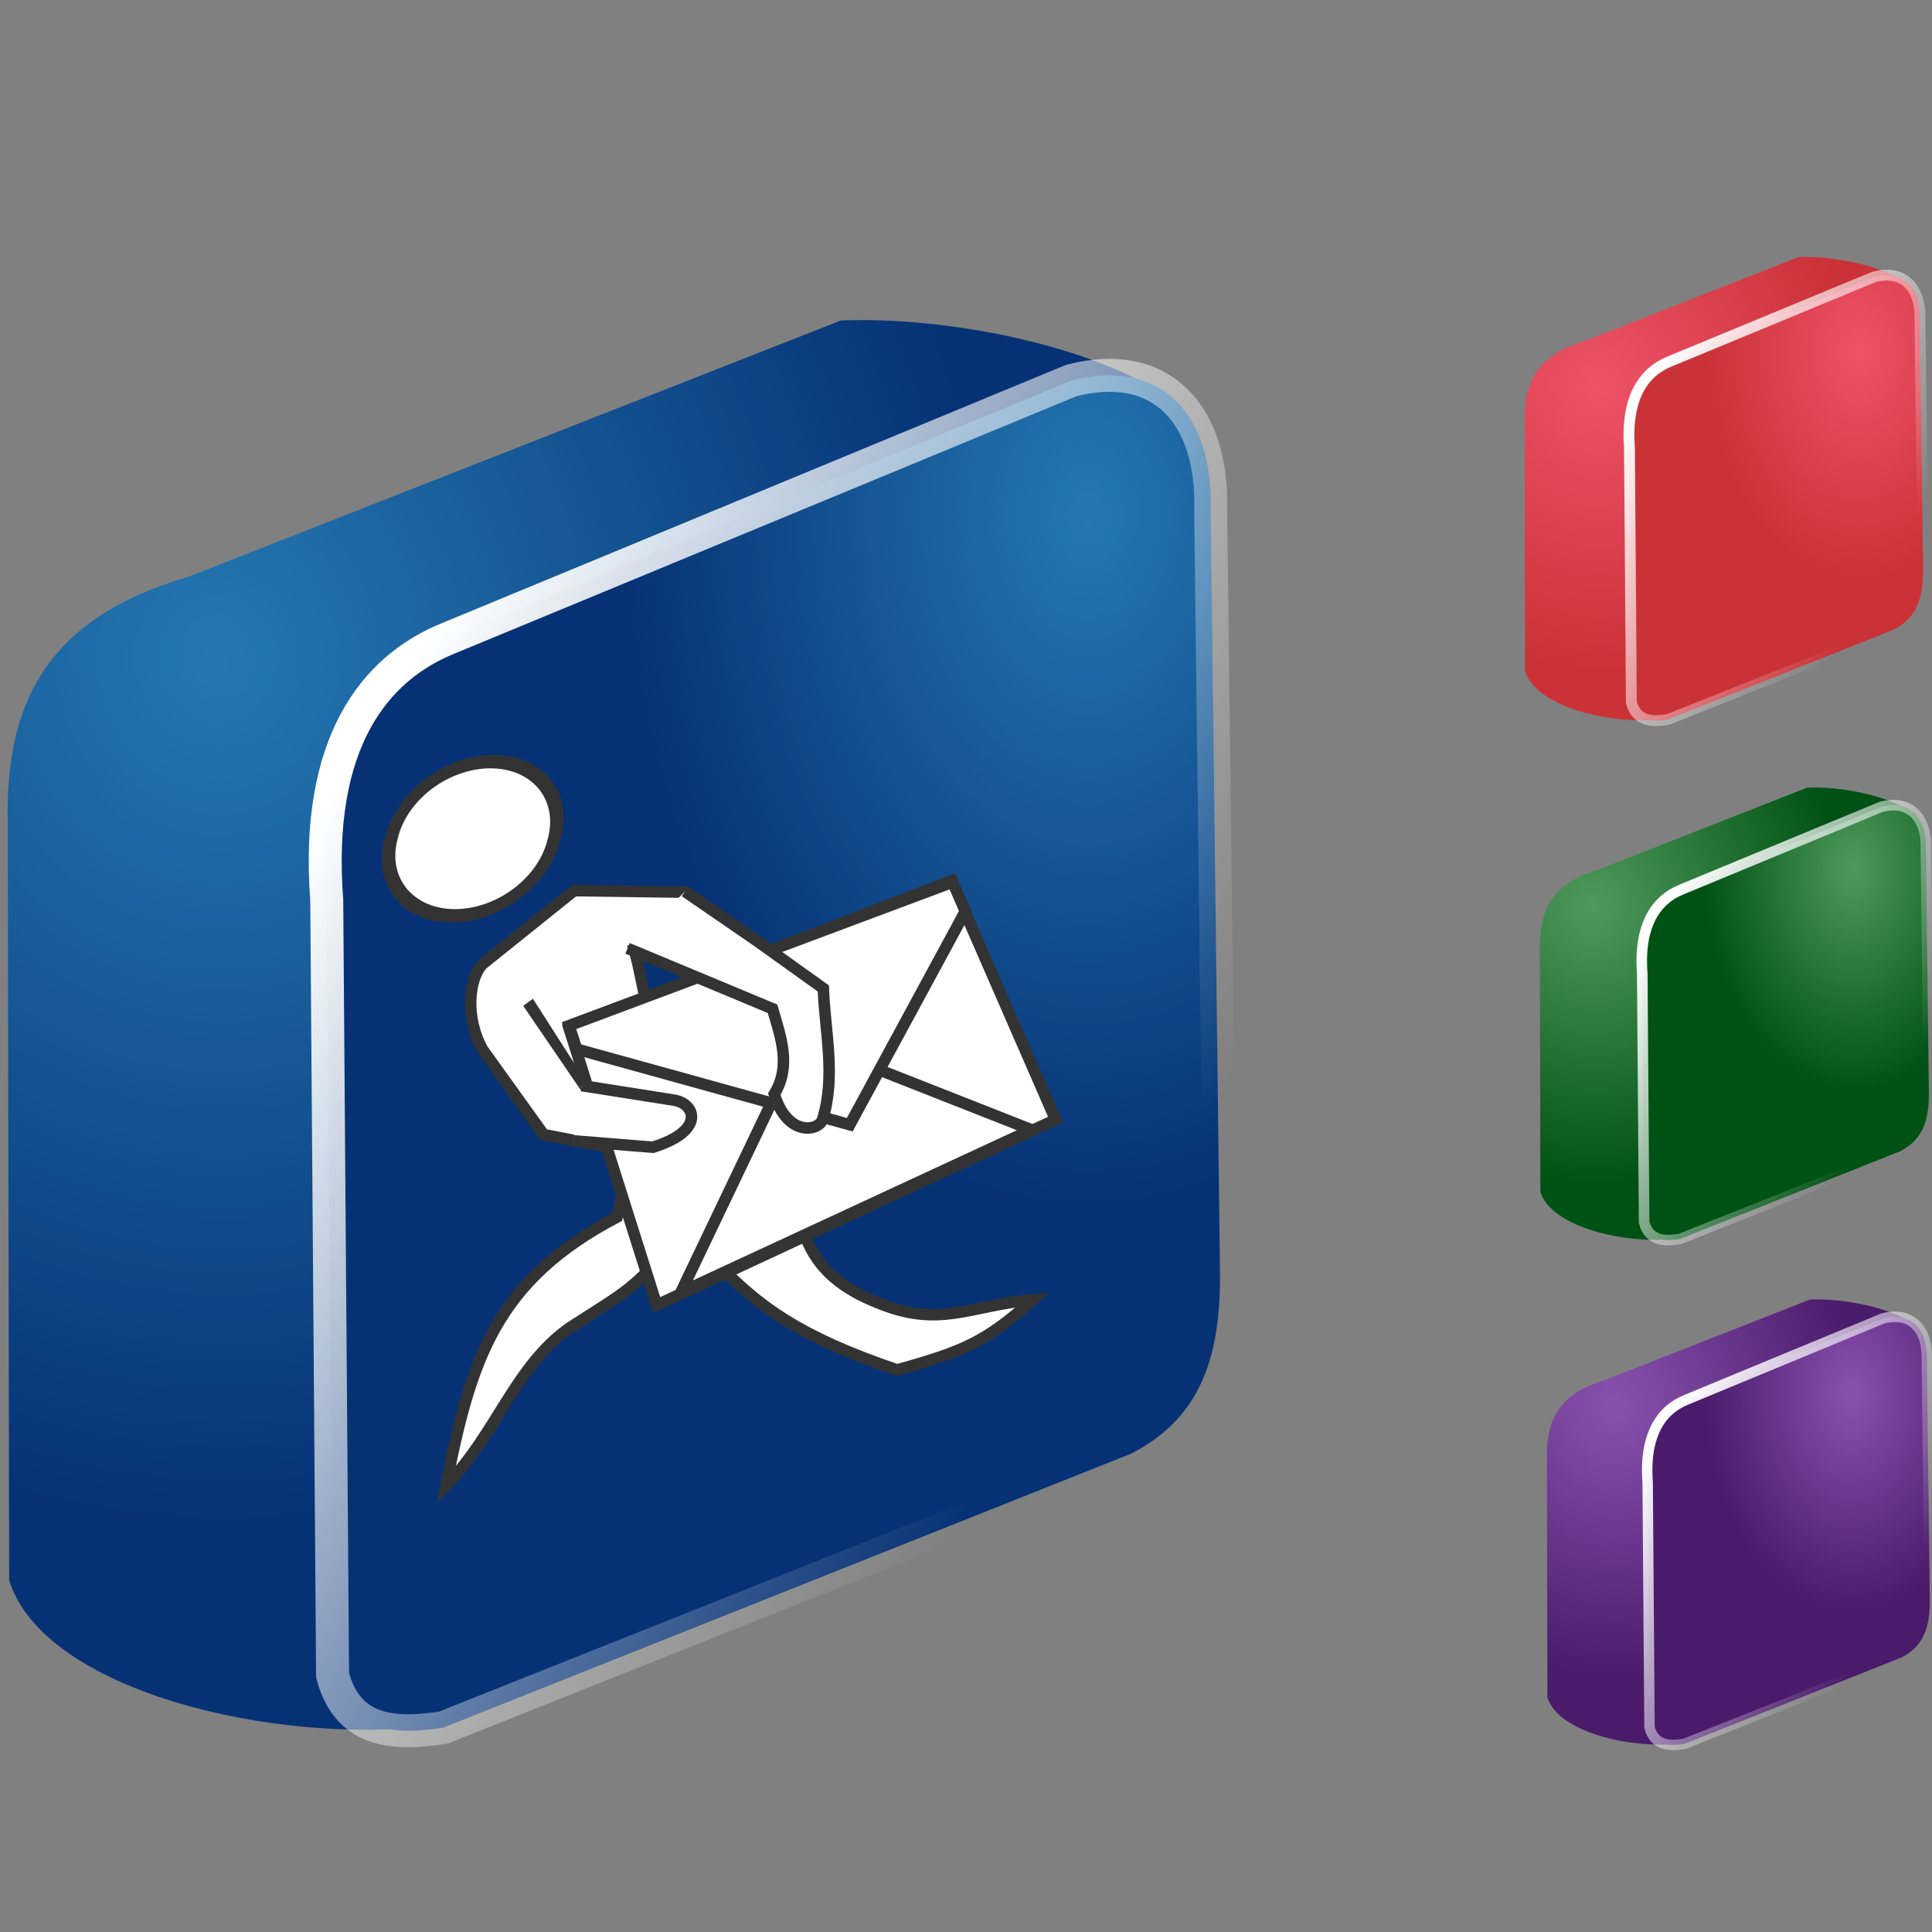 <?xml version="1.0" encoding="UTF-8" standalone="no"?>
<!-- Created with Inkscape (http://www.inkscape.org/) -->
<svg
   xmlns:dc="http://purl.org/dc/elements/1.1/"
   xmlns:cc="http://creativecommons.org/ns#"
   xmlns:rdf="http://www.w3.org/1999/02/22-rdf-syntax-ns#"
   xmlns:svg="http://www.w3.org/2000/svg"
   xmlns="http://www.w3.org/2000/svg"
   xmlns:xlink="http://www.w3.org/1999/xlink"
   xmlns:sodipodi="http://sodipodi.sourceforge.net/DTD/sodipodi-0.dtd"
   xmlns:inkscape="http://www.inkscape.org/namespaces/inkscape"
   width="64"
   height="64"
   id="svg2"
   sodipodi:version="0.32"
   inkscape:version="0.46"
   version="1.0"
   sodipodi:docname="transmittal.svg"
   inkscape:output_extension="org.inkscape.output.svg.inkscape"
   inkscape:export-filename="/home/rameses/Desktop/transmittal.png"
   inkscape:export-xdpi="90"
   inkscape:export-ydpi="90">
  <rect width="100%" height="100%" fill="#808080" stroke="none"/>
  <defs
     id="defs4">
    <linearGradient
       id="linearGradient3691">
      <stop
         style="stop-color:#8951af;stop-opacity:1;"
         offset="0"
         id="stop3693" />
      <stop
         style="stop-color:#4a1b6b;stop-opacity:1;"
         offset="1"
         id="stop3695" />
    </linearGradient>
    <linearGradient
       id="linearGradient3683">
      <stop
         style="stop-color:#4f995c;stop-opacity:1;"
         offset="0"
         id="stop3685" />
      <stop
         style="stop-color:#005214;stop-opacity:1;"
         offset="1"
         id="stop3687" />
    </linearGradient>
    <linearGradient
       id="linearGradient3675">
      <stop
         style="stop-color:#ee5268;stop-opacity:1;"
         offset="0"
         id="stop3677" />
      <stop
         style="stop-color:#cb3237;stop-opacity:1;"
         offset="1"
         id="stop3679" />
    </linearGradient>
    <linearGradient
       inkscape:collect="always"
       id="linearGradient3603">
      <stop
         style="stop-color:#ffffff;stop-opacity:1;"
         offset="0"
         id="stop3605" />
      <stop
         style="stop-color:#ffffff;stop-opacity:0;"
         offset="1"
         id="stop3607" />
    </linearGradient>
    <linearGradient
       id="linearGradient3387">
      <stop
         style="stop-color:#2478b2;stop-opacity:1;"
         offset="0"
         id="stop3389" />
      <stop
         style="stop-color:#063275;stop-opacity:1;"
         offset="1"
         id="stop3391" />
    </linearGradient>
    <linearGradient
       id="linearGradient3168-1-5">
      <stop
         style="stop-color:#ffffff;stop-opacity:1;"
         offset="0"
         id="stop3170-7-1" />
      <stop
         id="stop5123-7"
         offset="0.5"
         style="stop-color:#404729;stop-opacity:1;" />
      <stop
         style="stop-color:#000b0b;stop-opacity:1;"
         offset="1"
         id="stop3172-4-1" />
    </linearGradient>
    <linearGradient
       y2="-9.788"
       x2="14.679"
       y1="18.717"
       x1="-8.252"
       gradientTransform="matrix(0.675,-1.916,1.803,0.635,21.214,36.494)"
       gradientUnits="userSpaceOnUse"
       id="linearGradient3310-5"
       xlink:href="#linearGradient3168-1-5"
       inkscape:collect="always" />
    <filter
       color-interpolation-filters="sRGB"
       height="1.277"
       y="-0.138"
       width="1.265"
       x="-0.133"
       id="filter3205-2"
       inkscape:collect="always">
      <feGaussianBlur
         id="feGaussianBlur3207-4"
         stdDeviation="1.329"
         inkscape:collect="always" />
    </filter>
    <linearGradient
       id="linearGradient3217-0-4">
      <stop
         id="stop3219-9-8"
         offset="0"
         style="stop-color:#ffffff;stop-opacity:1;" />
      <stop
         id="stop3221-4-8"
         offset="1"
         style="stop-color:#ffffff;stop-opacity:0.181;" />
    </linearGradient>
    <radialGradient
       r="11.964"
       fy="5.595"
       fx="22.442"
       cy="5.595"
       cx="22.442"
       gradientTransform="matrix(-1.582,-0.108,-0.766,-1.886,62.234,19.342)"
       gradientUnits="userSpaceOnUse"
       id="radialGradient3308-9"
       xlink:href="#linearGradient3217-0-4"
       inkscape:collect="always" />
    <filter
       color-interpolation-filters="sRGB"
       inkscape:collect="always"
       id="filter3969-4"
       x="-0.47"
       width="1.941"
       y="-0.729"
       height="2.457">
      <feGaussianBlur
         inkscape:collect="always"
         stdDeviation="1.038"
         id="feGaussianBlur3971-0" />
    </filter>
    <filter
       color-interpolation-filters="sRGB"
       height="2.055"
       y="-0.527"
       width="2.126"
       x="-0.563"
       id="filter3295-1"
       inkscape:collect="always">
      <feGaussianBlur
         id="feGaussianBlur3297-7"
         stdDeviation="6.161"
         inkscape:collect="always" />
    </filter>
    <radialGradient
       inkscape:collect="always"
       xlink:href="#linearGradient3691"
       id="radialGradient2536"
       gradientUnits="userSpaceOnUse"
       gradientTransform="matrix(0.42,0,0,0.629,57.904,72.882)"
       cx="8.181"
       cy="-42.478"
       fx="8.181"
       fy="-42.478"
       r="11.55" />
    <linearGradient
       inkscape:collect="always"
       xlink:href="#linearGradient3603"
       id="linearGradient2538"
       gradientUnits="userSpaceOnUse"
       gradientTransform="matrix(0.42,0,0,0.42,47.303,35.84)"
       x1="18.258"
       y1="27.633"
       x2="37.755"
       y2="39.408" />
    <radialGradient
       inkscape:collect="always"
       xlink:href="#linearGradient3691"
       id="radialGradient2541"
       gradientUnits="userSpaceOnUse"
       gradientTransform="matrix(0.554,-2.7895815e-2,3.0902673e-2,0.613,44.517,30.323)"
       cx="14.596"
       cy="27.169"
       fx="14.596"
       fy="27.169"
       r="14.774" />
    <radialGradient
       inkscape:collect="always"
       xlink:href="#linearGradient3675"
       id="radialGradient2544"
       gradientUnits="userSpaceOnUse"
       gradientTransform="matrix(0.437,0,0,0.654,24.238,41.742)"
       cx="85.48"
       cy="-45.988"
       fx="85.48"
       fy="-45.988"
       r="11.55" />
    <linearGradient
       inkscape:collect="always"
       xlink:href="#linearGradient3603"
       id="linearGradient2546"
       gradientUnits="userSpaceOnUse"
       gradientTransform="matrix(0.437,0,0,0.437,46.403,1.017)"
       x1="18.258"
       y1="27.633"
       x2="37.755"
       y2="39.408" />
    <radialGradient
       inkscape:collect="always"
       xlink:href="#linearGradient3675"
       id="radialGradient2549"
       gradientUnits="userSpaceOnUse"
       gradientTransform="matrix(0.576,-2.9031179e-2,3.216041e-2,0.638,43.504,-4.725)"
       cx="14.753"
       cy="28.126"
       fx="14.753"
       fy="28.126"
       r="14.774" />
    <radialGradient
       inkscape:collect="always"
       xlink:href="#linearGradient3683"
       id="radialGradient2552"
       gradientUnits="userSpaceOnUse"
       gradientTransform="matrix(0.427,0,0,0.639,40.391,56.577)"
       cx="49.186"
       cy="-43.496"
       fx="49.186"
       fy="-43.496"
       r="11.55" />
    <linearGradient
       inkscape:collect="always"
       xlink:href="#linearGradient3603"
       id="linearGradient2554"
       gradientUnits="userSpaceOnUse"
       gradientTransform="matrix(0.427,0,0,0.427,47.008,18.769)"
       x1="18.258"
       y1="27.633"
       x2="37.755"
       y2="39.408" />
    <radialGradient
       inkscape:collect="always"
       xlink:href="#linearGradient3683"
       id="radialGradient2557"
       gradientUnits="userSpaceOnUse"
       gradientTransform="matrix(0.562,-2.834029e-2,3.1395058e-2,0.623,44.178,13.164)"
       cx="13.726"
       cy="27.699"
       fx="13.726"
       fy="27.699"
       r="14.774" />
    <radialGradient
       inkscape:collect="always"
       xlink:href="#linearGradient3387"
       id="radialGradient2571"
       gradientUnits="userSpaceOnUse"
       gradientTransform="matrix(1.302,0,0,1.949,31.379,-34.871)"
       cx="3.589"
       cy="26.634"
       fx="3.589"
       fy="26.634"
       r="11.801" />
    <linearGradient
       inkscape:collect="always"
       xlink:href="#linearGradient3603"
       id="linearGradient2573"
       gradientUnits="userSpaceOnUse"
       x1="18.258"
       y1="27.633"
       x2="37.755"
       y2="39.408"
       gradientTransform="matrix(1.331,0,0,1.331,-12.222,-12.205)" />
    <radialGradient
       inkscape:collect="always"
       xlink:href="#linearGradient3387"
       id="radialGradient2576"
       gradientUnits="userSpaceOnUse"
       gradientTransform="matrix(1.753,-8.8328614e-2,9.7849456e-2,1.942,-21.042,-29.674)"
       cx="14.596"
       cy="27.169"
       fx="14.596"
       fy="27.169"
       r="14.774" />
  </defs>
  <sodipodi:namedview
     id="base"
     pagecolor="#ffffff"
     bordercolor="#666666"
     borderopacity="1.0"
     gridtolerance="10000"
     guidetolerance="10"
     objecttolerance="10"
     inkscape:pageopacity="0.0"
     inkscape:pageshadow="2"
     inkscape:zoom="3.6093749"
     inkscape:cx="-31.568477"
     inkscape:cy="50.353374"
     inkscape:document-units="px"
     inkscape:current-layer="layer1"
     showgrid="false"
     inkscape:window-width="1018"
     inkscape:window-height="688"
     inkscape:window-x="0"
     inkscape:window-y="25" />
  <g
     inkscape:label="Layer 1"
     inkscape:groupmode="layer"
     id="layer1">
    <g
       id="layer3"
       inkscape:label="emblem"
       style="display:none"
       sodipodi:insensitive="true"
       transform="matrix(0.249,0,0,0.249,-39.058,32.082)">
      <g
         transform="matrix(1.286,0,0,1.286,-0.561,46.479)"
         id="g3312"
         style="display:inline">
        <g
           id="g3314"
           inkscape:label="main color"
           style="display:inline">
          <path
             sodipodi:type="arc"
             style="fill:#440055;fill-opacity:1;stroke:none;display:inline"
             id="path3316"
             sodipodi:cx="3.8400393"
             sodipodi:cy="4.7625117"
             sodipodi:rx="13.127576"
             sodipodi:ry="14.020609"
             d="M 16.968,4.763 A 13.128,14.021 0 1 1 -9.288,4.763 A 13.128,14.021 0 1 1 16.968,4.763 z"
             transform="matrix(2.002,0,0,1.843,24.425,23.32)" />
        </g>
        <g
           id="g3318"
           inkscape:label="design glow"
           style="display:inline">
          <path
             sodipodi:type="arc"
             style="opacity:0.763;fill:#dd55ff;fill-opacity:1;stroke:none;display:inline;filter:url(#filter3295-1)"
             id="path3320"
             sodipodi:cx="3.8400393"
             sodipodi:cy="4.7625117"
             sodipodi:rx="13.127576"
             sodipodi:ry="14.020609"
             d="M 16.968,4.763 A 13.128,14.021 0 1 1 -9.288,4.763 A 13.128,14.021 0 1 1 16.968,4.763 z"
             transform="matrix(0.991,0,0,1.038,30.402,33.685)" />
          <path
             sodipodi:type="arc"
             style="fill:#ffffff;fill-opacity:1;stroke:none;display:inline;filter:url(#filter3969-4)"
             id="path3322"
             sodipodi:cx="11.296861"
             sodipodi:cy="11.90677"
             sodipodi:rx="2.9916587"
             sodipodi:ry="1.2502455"
             d="M 14.289,11.907 A 2.992,1.25 0 1 1 8.305,11.907 A 2.992,1.25 0 1 1 14.289,11.907 z"
             transform="matrix(3.236,0.898,0.208,5.194,6.204,-54.795)"
             inkscape:transform-center-x="-2.1274419" />
          <path
             style="opacity:0.55;fill:url(#radialGradient3308-9);fill-opacity:1;stroke:none;display:inline;filter:url(#filter3205-2)"
             d="M 30.159,13.718 C 30.881,21.342 31.881,21.818 26.411,23.501 C 17.327,26.298 6.123,17.2 7.751,9.035 C 8.808,3.735 12.086,2.884 19.825,3.602 C 24.933,4.075 29.333,6.946 30.159,13.718 z"
             id="path3324"
             sodipodi:nodetypes="csssc"
             transform="matrix(1.713,1.095033e-2,0.38,1.602,1.152,-1.404)"
             inkscape:connector-curvature="0" />
        </g>
        <g
           id="g3326"
           inkscape:label="featured sign"
           style="display:inline">
          <g
             id="g3328"
             transform="matrix(2.532,0,0,2.532,-201.394,-73.751)">
            <rect
               y="38.427"
               x="87.651"
               height="5.765"
               width="2.301"
               id="rect3330"
               style="fill:#ffffff;fill-opacity:1;stroke:none" />
            <path
               inkscape:connector-curvature="0"
               sodipodi:nodetypes="cccc"
               id="path3332"
               d="M 92.307,32.784 L 100.419,37.901 L 84.26,37.942 L 92.307,32.784 L 92.307,32.784 z"
               style="fill:#ffffff;fill-opacity:1;stroke:none" />
            <rect
               y="44.848"
               x="85.465"
               height="2.665"
               width="13.926"
               id="rect3334"
               style="fill:#ffffff;fill-opacity:1;stroke:none" />
            <rect
               y="38.435"
               x="91.455"
               height="5.817"
               width="2.301"
               id="rect3336"
               style="fill:#ffffff;fill-opacity:1;stroke:none" />
            <rect
               y="38.471"
               x="95.177"
               height="5.752"
               width="2.301"
               id="rect3338"
               style="fill:#ffffff;fill-opacity:1;stroke:none" />
          </g>
        </g>
        <g
           id="g3340"
           inkscape:label="matte"
           style="display:inline">
          <path
             sodipodi:type="arc"
             style="opacity:0.118;fill:#000000;fill-opacity:1;fill-rule:evenodd;stroke:none;stroke-width:0.5;marker:none;visibility:visible;display:inline;overflow:visible;enable-background:accumulate"
             id="path3342"
             sodipodi:cx="37.155247"
             sodipodi:cy="43.815315"
             sodipodi:rx="24.813021"
             sodipodi:ry="24.813021"
             d="M 61.968,43.815 A 24.813,24.813 0 1 1 12.342,43.815 A 24.813,24.813 0 1 1 61.968,43.815 z"
             transform="matrix(1.056,0,0,1.044,-6.961,-13.877)" />
          <path
             style="opacity:0.1;fill:#000000;fill-opacity:1;fill-rule:evenodd;stroke:none;stroke-width:1.035;marker:none;visibility:visible;display:inline;overflow:visible;enable-background:accumulate"
             d="M 60.568,38.086 C 60.568,23.531 49.131,39.394 33.307,39.394 C 17.483,39.394 3.234,23.531 3.234,38.086 C 3.234,52.642 16.077,64.455 31.901,64.455 C 47.725,64.455 60.568,52.642 60.568,38.086 L 60.568,38.086 z"
             id="path3344"
             sodipodi:nodetypes="csssc"
             inkscape:connector-curvature="0" />
        </g>
        <g
           id="g3346"
           inkscape:label="outer rings"
           style="display:inline">
          <path
             sodipodi:type="arc"
             style="fill:none;stroke:#808080;stroke-width:1.751;stroke-miterlimit:4;stroke-dasharray:none;stroke-opacity:1"
             id="path3348"
             sodipodi:cx="3.8400393"
             sodipodi:cy="4.7625117"
             sodipodi:rx="13.127576"
             sodipodi:ry="14.020609"
             d="M 16.968,4.763 A 13.128,14.021 0 1 1 -9.288,4.763 A 13.128,14.021 0 1 1 16.968,4.763 z"
             transform="matrix(2.223,0,0,2.079,23.633,22.219)" />
          <path
             sodipodi:type="arc"
             style="fill:none;stroke:#333333;stroke-width:0.453;stroke-miterlimit:4;stroke-dasharray:none;stroke-opacity:1;display:inline"
             id="path3350"
             sodipodi:cx="3.8400393"
             sodipodi:cy="4.7625117"
             sodipodi:rx="13.127576"
             sodipodi:ry="14.020609"
             d="M 16.968,4.763 A 13.128,14.021 0 1 1 -9.288,4.763 A 13.128,14.021 0 1 1 16.968,4.763 z"
             transform="matrix(2.393,0,0,2.231,22.894,21.452)" />
          <path
             style="fill:none;stroke:url(#linearGradient3310-5);stroke-width:1.924;stroke-miterlimit:4;stroke-dasharray:none;stroke-opacity:1"
             d="M 41.281,6.914 C 55.235,11.827 62.557,27.182 57.669,41.063 C 52.781,54.944 37.489,62.222 23.536,57.309 C 9.583,52.396 2.225,37.142 7.113,23.261 C 12.001,9.38 27.423,1.731 41.281,6.914 z"
             id="path3352"
             sodipodi:nodetypes="csssc"
             inkscape:connector-curvature="0" />
        </g>
      </g>
    </g>
    <path
       style="fill:url(#radialGradient2576);fill-opacity:1;fill-rule:evenodd;stroke:none;stroke-width:0.821px;stroke-linecap:butt;stroke-linejoin:miter;stroke-opacity:1"
       d="M 38.474,13.028 C 36.001,11.435 31.417,10.484 27.858,10.615 L 6.239,19.108 C 1.383,20.516 0.177,23.484 0.256,27.263 L 0.304,52.356 C 1.467,56.032 9.078,57.791 14.25,57.181 L 38.474,13.028 z"
       id="path2712"
       sodipodi:nodetypes="ccccccc" />
    <path
       style="fill:url(#radialGradient2571);fill-opacity:1;fill-rule:evenodd;stroke:url(#linearGradient2573);stroke-width:1.092px;stroke-linecap:butt;stroke-linejoin:miter;stroke-opacity:1"
       d="M 14.877,21.135 L 35.486,12.606 C 38.488,11.83 40.194,13.743 40.106,16.898 L 40.412,42.049 C 40.456,44.906 39.797,46.968 37.461,48.158 L 14.684,57.23 C 13.031,57.487 11.511,57.384 11.017,55.492 L 10.824,29.82 C 10.428,24.633 12.388,22.127 14.877,21.135 z"
       id="path2708"
       sodipodi:nodetypes="ccccccccc" />
    <path
       style="fill:#ffffff;fill-rule:evenodd;stroke:#333333;stroke-width:0.381;stroke-linecap:butt;stroke-linejoin:miter;stroke-miterlimit:4;stroke-dasharray:none;stroke-opacity:1"
       d="M 20.954,31.271 C 21.447,32.826 21.32,34.547 22.89,35.815 L 26.34,37.414 C 27.033,38.013 27.013,39.323 26.677,40.949 C 27.098,42.088 27.981,42.709 29.033,43.137 C 31.137,44.024 32.111,43.238 34.215,43.058 C 32.641,44.465 31.925,44.763 29.719,45.38 C 26.439,44.268 25.121,43.264 23.753,41.846 L 21.784,41.777 C 20.772,42.843 20.502,42.927 18.86,43.994 C 17.054,45.274 16.461,47.473 14.776,49.209 C 15.6,45.011 16.437,42.42 20.44,40.316 C 20.731,39.138 20.713,38.954 20.424,38.053 L 18.008,37.583 L 15.989,34.771 C 15.395,33.707 15.527,32.414 15.989,31.934 L 19.018,29.503 L 22.848,29.556"
       id="path2714"
       sodipodi:nodetypes="cccccccccccccccccc" />
    <path
       style="fill:#333333;fill-opacity:1;fill-rule:evenodd;stroke:none;stroke-width:1px;stroke-linecap:butt;stroke-linejoin:miter;stroke-opacity:1"
       d="M 17.331,33.319 L 19.249,36.126 L 22.846,36.44 L 19.397,35.808 L 17.654,33.085 L 17.331,33.319 z"
       id="path2716"
       sodipodi:nodetypes="cccccc" />
    <g
       id="g3548"
       transform="matrix(1.302,0,0,1.302,30.161,-13.308)"
       style="stroke:#333333">
      <path
         id="path3488"
         d="M -8.687,36.38 L -6.457,43.426 L 3.691,38.707 L 1.041,32.632 L -8.687,36.38 z"
         style="fill:#ffffff;fill-rule:evenodd;stroke:#333333;stroke-width:0.293;stroke-linecap:butt;stroke-linejoin:miter;stroke-miterlimit:4;stroke-dasharray:none;stroke-opacity:1" />
      <path
         sodipodi:nodetypes="ccccc"
         id="path3492"
         d="M 3.077,38.966 L -1.932,36.994 L -3.096,37.35 L -5.843,43.102 L 3.077,38.966 z"
         style="fill:#ffffff;fill-rule:evenodd;stroke:#333333;stroke-width:0.293;stroke-linecap:butt;stroke-linejoin:miter;stroke-miterlimit:4;stroke-dasharray:none;stroke-opacity:1" />
      <path
         id="path3490"
         d="M 1.073,32.664 L 1.073,32.664 L 1.396,33.407 L -1.545,38.837 L -8.493,36.914 L -8.687,36.316 L 1.073,32.664 z"
         style="fill:#ffffff;fill-rule:evenodd;stroke:#333333;stroke-width:0.293;stroke-linecap:butt;stroke-linejoin:miter;stroke-miterlimit:4;stroke-dasharray:none;stroke-opacity:1"
         sodipodi:nodetypes="ccccccc" />
    </g>
    <path
       sodipodi:nodetypes="ccccccc"
       id="path3494"
       d="M 22.692,29.531 L 25.089,31.179 L 27.274,32.744 C 27.328,34.191 27.694,35.638 27.249,37.085 C 27.118,37.476 26.075,37.663 25.65,36.243 C 26.22,35.301 25.863,34.359 25.591,33.417 L 20.789,31.415"
       style="fill:#ffffff;fill-rule:evenodd;stroke:#333333;stroke-width:0.381;stroke-linecap:butt;stroke-linejoin:miter;stroke-miterlimit:4;stroke-dasharray:none;stroke-opacity:1" />
    <path
       style="fill:#ffffff;fill-rule:evenodd;stroke:#333333;stroke-width:0.381;stroke-linecap:butt;stroke-linejoin:miter;stroke-miterlimit:4;stroke-dasharray:none;stroke-opacity:1"
       d="M 19.271,35.962 L 22.343,36.447 C 23.048,36.572 23.364,37.467 21.627,38.004 L 18.991,37.791"
       id="path3511"
       sodipodi:nodetypes="cccc" />
    <path
       sodipodi:type="arc"
       style="fill:#ffffff;fill-opacity:1;fill-rule:evenodd;stroke:#333333;stroke-width:0.389;stroke-linecap:round;stroke-linejoin:miter;marker:none;marker-start:none;marker-mid:none;marker-end:none;stroke-miterlimit:4;stroke-dasharray:none;stroke-dashoffset:0;stroke-opacity:1;visibility:visible;display:inline;overflow:visible;enable-background:accumulate"
       id="path3513"
       sodipodi:cx="125.4375"
       sodipodi:cy="-14.062501"
       sodipodi:rx="2.4375"
       sodipodi:ry="2.1875"
       d="M 127.875,-14.063 A 2.438,2.188 0 1 1 123,-14.063 A 2.438,2.188 0 1 1 127.875,-14.063 z"
       transform="matrix(1.108,0,-0.288,1.144,-127.375,43.872)" />
    <path
       style="fill:url(#radialGradient2557);fill-opacity:1;fill-rule:evenodd;stroke:none;stroke-width:0.821px;stroke-linecap:butt;stroke-linejoin:miter;stroke-opacity:1"
       d="M 63.274,26.865 C 62.48,26.353 61.009,26.048 59.867,26.09 L 52.931,28.815 C 51.373,29.267 50.986,30.219 51.011,31.432 L 51.027,39.483 C 51.4,40.662 53.842,41.227 55.501,41.031 L 63.274,26.865 z"
       id="path3627"
       sodipodi:nodetypes="ccccccc" />
    <path
       style="fill:url(#radialGradient2552);fill-opacity:1;fill-rule:evenodd;stroke:url(#linearGradient2554);stroke-width:0.35px;stroke-linecap:butt;stroke-linejoin:miter;stroke-opacity:1"
       d="M 55.703,29.466 L 62.315,26.729 C 63.278,26.48 63.825,27.094 63.797,28.106 L 63.896,36.176 C 63.91,37.093 63.698,37.754 62.948,38.136 L 55.641,41.047 C 55.11,41.129 54.623,41.096 54.464,40.489 L 54.402,32.253 C 54.275,30.588 54.904,29.784 55.703,29.466 z"
       id="path3629"
       sodipodi:nodetypes="ccccccccc" />
    <path
       style="fill:url(#radialGradient2549);fill-opacity:1;fill-rule:evenodd;stroke:none;stroke-width:0.821px;stroke-linecap:butt;stroke-linejoin:miter;stroke-opacity:1"
       d="M 63.065,9.31 C 62.253,8.786 60.746,8.474 59.576,8.517 L 52.471,11.308 C 50.875,11.771 50.478,12.747 50.504,13.989 L 50.52,22.236 C 50.902,23.444 53.404,24.022 55.104,23.822 L 63.065,9.31 z"
       id="path3637"
       sodipodi:nodetypes="ccccccc" />
    <path
       style="fill:url(#radialGradient2544);fill-opacity:1;fill-rule:evenodd;stroke:url(#linearGradient2546);stroke-width:0.359px;stroke-linecap:butt;stroke-linejoin:miter;stroke-opacity:1"
       d="M 55.31,11.974 L 62.083,9.172 C 63.07,8.916 63.631,9.545 63.602,10.582 L 63.703,18.848 C 63.717,19.787 63.5,20.465 62.732,20.856 L 55.246,23.838 C 54.703,23.923 54.203,23.889 54.041,23.267 L 53.978,14.829 C 53.848,13.124 54.492,12.301 55.31,11.974 z"
       id="path3639"
       sodipodi:nodetypes="ccccccccc" />
    <path
       style="fill:url(#radialGradient2541);fill-opacity:1;fill-rule:evenodd;stroke:none;stroke-width:0.821px;stroke-linecap:butt;stroke-linejoin:miter;stroke-opacity:1"
       d="M 63.314,43.809 C 62.533,43.306 61.085,43.006 59.961,43.047 L 53.133,45.729 C 51.6,46.174 51.219,47.111 51.244,48.305 L 51.259,56.23 C 51.626,57.391 54.03,57.946 55.663,57.754 L 63.314,43.809 z"
       id="path3647"
       sodipodi:nodetypes="ccccccc" />
    <path
       style="fill:url(#radialGradient2536);fill-opacity:1;fill-rule:evenodd;stroke:url(#linearGradient2538);stroke-width:0.345px;stroke-linecap:butt;stroke-linejoin:miter;stroke-opacity:1"
       d="M 55.861,46.369 L 62.37,43.676 C 63.318,43.431 63.857,44.035 63.829,45.031 L 63.926,52.975 C 63.94,53.877 63.732,54.528 62.994,54.904 L 55.8,57.769 C 55.278,57.85 54.798,57.818 54.642,57.22 L 54.581,49.113 C 54.456,47.474 55.075,46.683 55.861,46.369 z"
       id="path3649"
       sodipodi:nodetypes="ccccccccc" />
  </g>
</svg>
